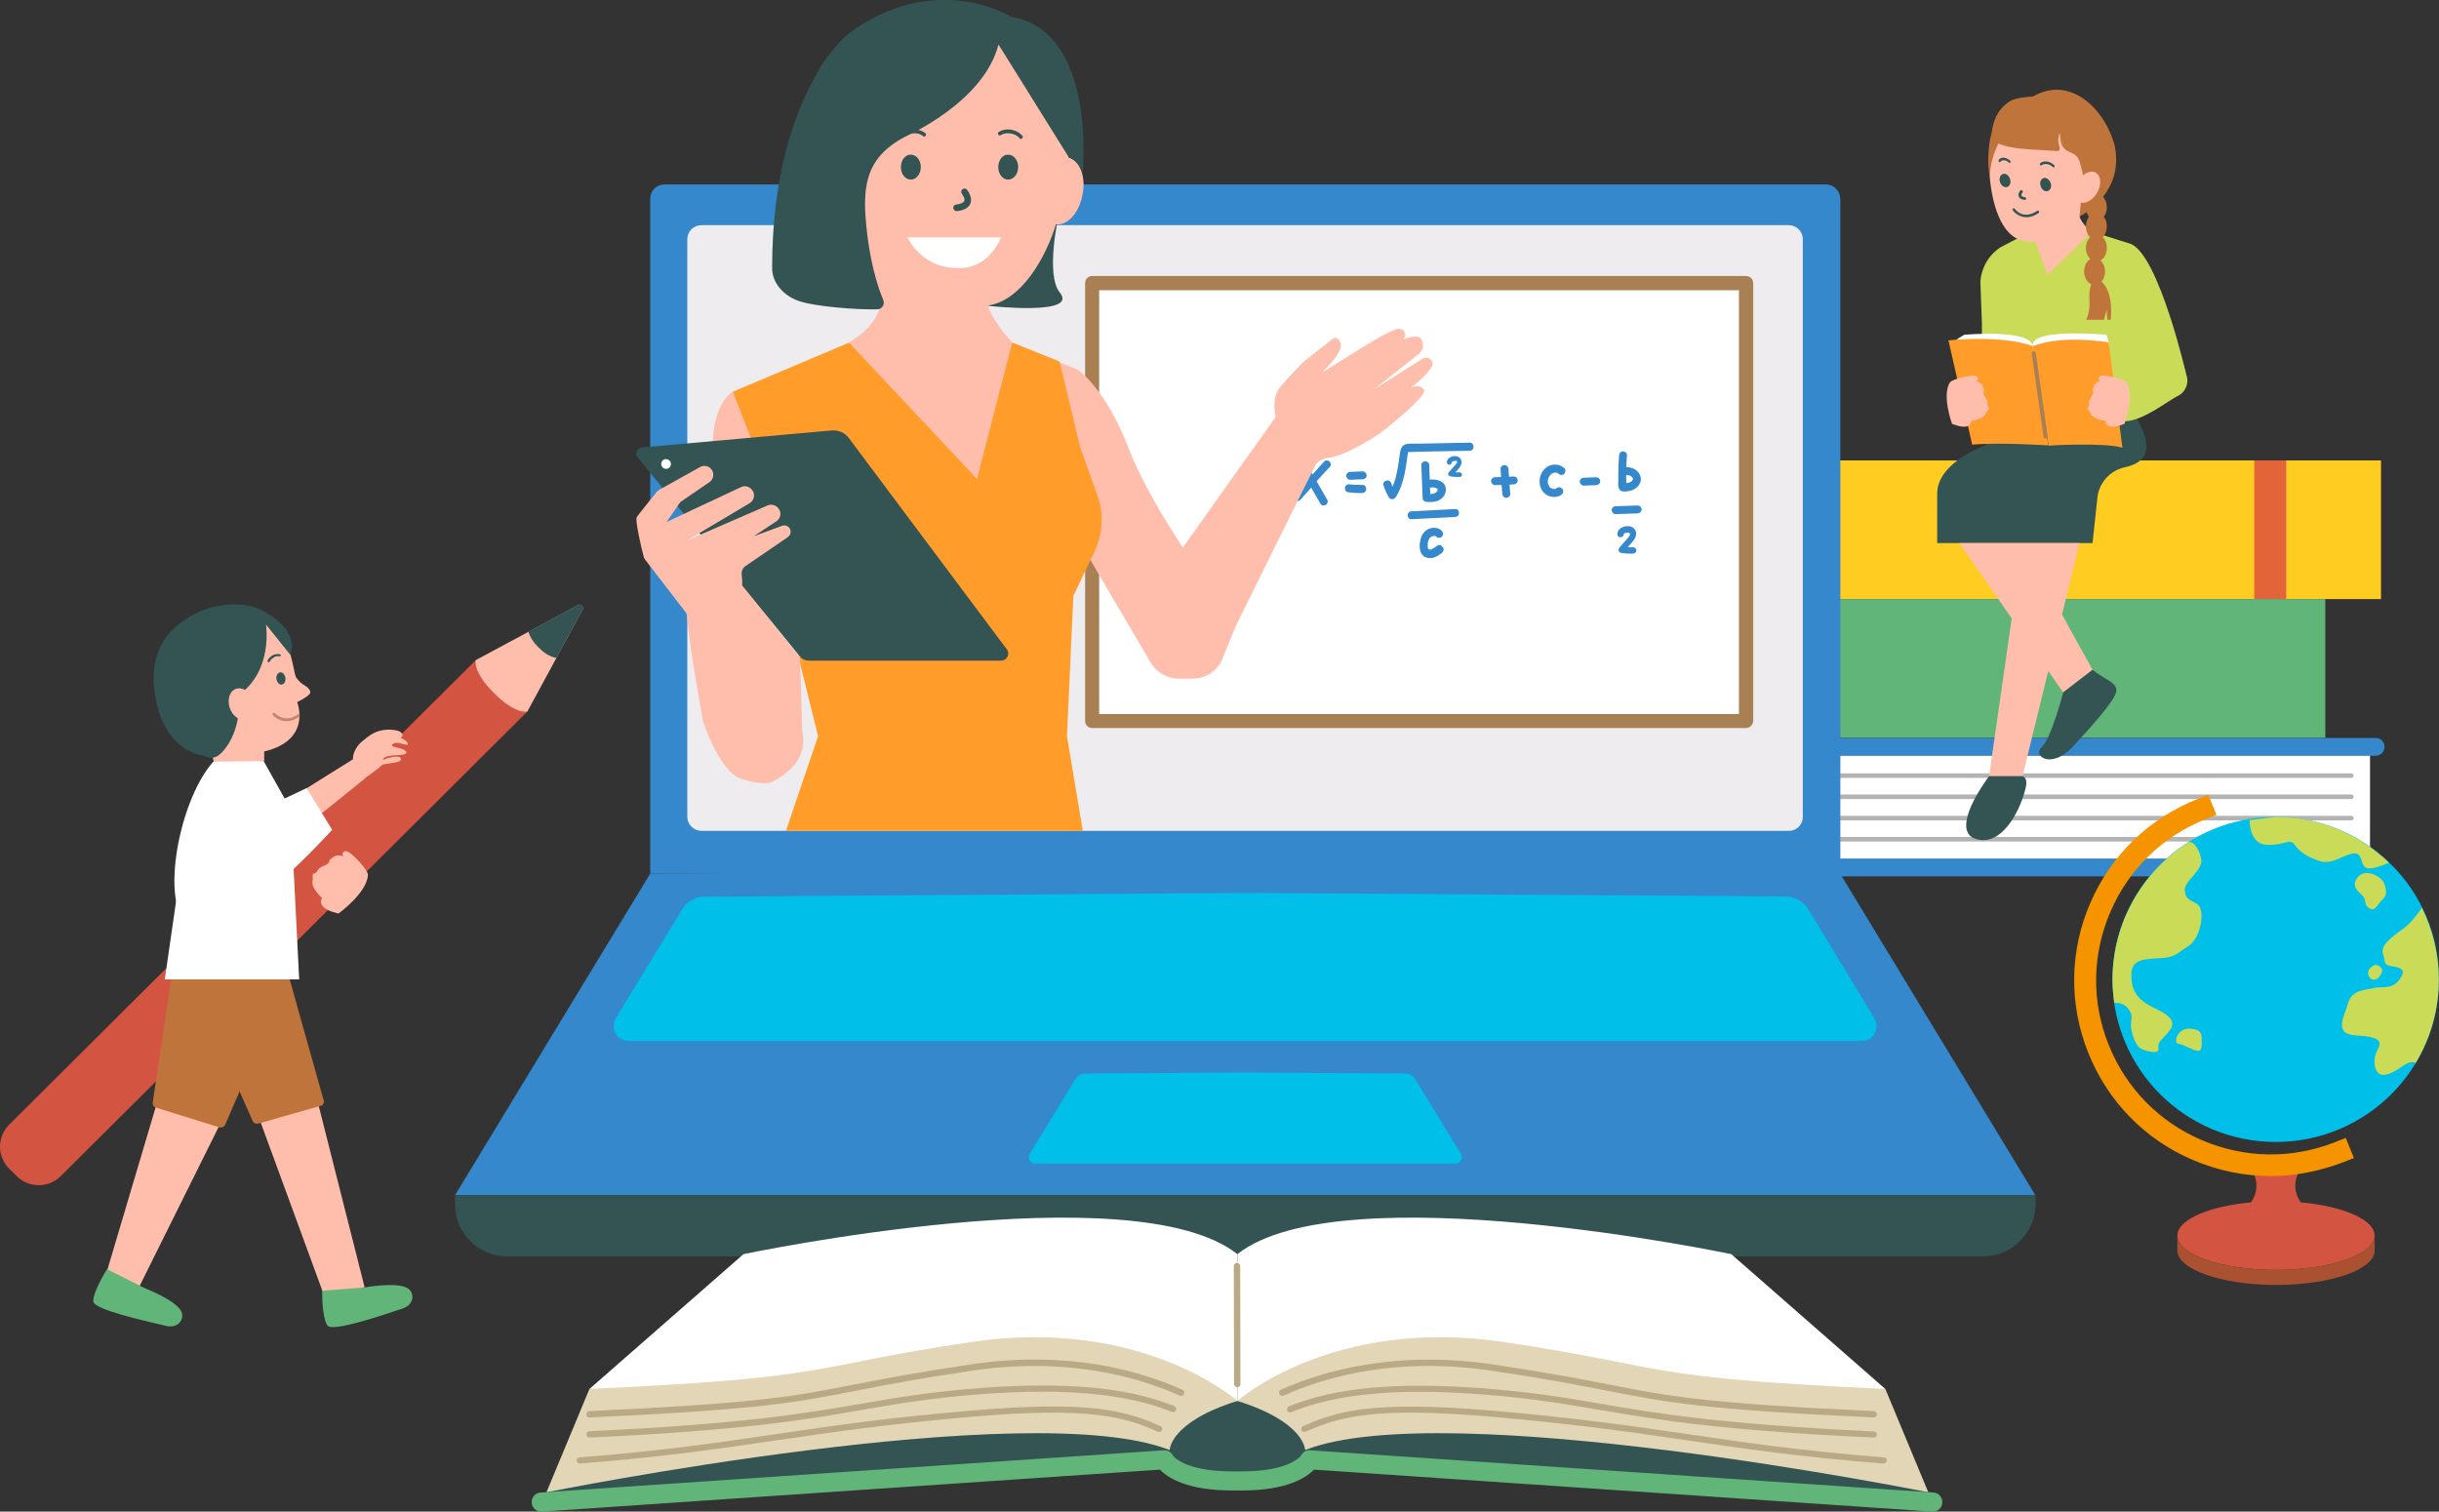 <svg width="242" height="150" viewBox="0 0 242 150" fill="none" xmlns="http://www.w3.org/2000/svg">
<rect x="0" y="0" width="242" height="150" fill="#333333" stroke="none"/>
<g clip-path="url(#clip0_34_1740)">
<path d="M169.471 73.207V86.965H235.713C236.195 86.965 236.6 86.561 236.6 86.082C236.6 85.577 236.195 85.198 235.713 85.198H171.449V74.999H235.713C236.195 74.999 236.6 74.596 236.6 74.116C236.6 73.611 236.195 73.232 235.713 73.232H169.471V73.207Z" fill="#3588CC"/>
<path d="M235.155 74.999H171.448V85.198H235.155V74.999Z" fill="white"/>
<path d="M233.305 77.196H173.223C173.096 77.196 172.995 77.095 172.995 76.968C172.995 76.842 173.096 76.741 173.223 76.741H233.305C233.431 76.741 233.533 76.842 233.533 76.968C233.533 77.095 233.431 77.196 233.305 77.196Z" fill="#B3B3B3"/>
<path d="M233.305 79.291H173.223C173.096 79.291 172.995 79.19 172.995 79.064C172.995 78.938 173.096 78.837 173.223 78.837H233.305C233.431 78.837 233.533 78.938 233.533 79.064C233.533 79.19 233.431 79.291 233.305 79.291Z" fill="#B3B3B3"/>
<path d="M233.305 81.411H173.223C173.096 81.411 172.995 81.31 172.995 81.184C172.995 81.058 173.096 80.957 173.223 80.957H233.305C233.431 80.957 233.533 81.058 233.533 81.184C233.533 81.31 233.431 81.411 233.305 81.411Z" fill="#B3B3B3"/>
<path d="M233.305 83.506H173.223C173.096 83.506 172.995 83.405 172.995 83.279C172.995 83.153 173.096 83.052 173.223 83.052H233.305C233.431 83.052 233.533 83.153 233.533 83.279C233.533 83.405 233.431 83.506 233.305 83.506Z" fill="#B3B3B3"/>
<path d="M236.246 45.691H169.471V59.449H236.246V45.691Z" fill="#FFCC22"/>
<path d="M226.84 45.691H223.671V59.449H226.84V45.691Z" fill="#E26438"/>
<path d="M230.719 59.449H163.945V73.207H230.719V59.449Z" fill="#61B579"/>
<path d="M182.577 19.69C182.577 18.933 181.944 18.302 181.183 18.302H65.912C65.152 18.302 64.518 18.933 64.518 19.69V86.688H182.603V19.69H182.577Z" fill="#3588CC"/>
<path d="M177.507 82.447H69.588C68.828 82.447 68.194 81.816 68.194 81.058V23.729C68.194 22.972 68.828 22.341 69.588 22.341H177.482C178.242 22.341 178.876 22.972 178.876 23.729V81.058C178.901 81.816 178.268 82.447 177.507 82.447Z" fill="#EFECEF"/>
<path d="M173.248 28.097H108.375V71.542H173.248V28.097Z" fill="white"/>
<path d="M173.248 72.248H108.375C107.995 72.248 107.666 71.945 107.666 71.541V28.096C107.666 27.718 107.97 27.39 108.375 27.39H173.248C173.629 27.39 173.958 27.693 173.958 28.096V71.541C173.933 71.92 173.629 72.248 173.248 72.248ZM109.06 70.86H172.539V28.803H109.06V70.86Z" fill="#A97F54"/>
<path d="M131.369 45.818C130.988 46.247 130.608 46.651 130.228 47.08C130.025 46.727 129.822 46.398 129.645 46.045C129.391 45.616 128.707 46.02 128.986 46.474C129.214 46.878 129.467 47.282 129.695 47.686L128.428 49.074C128.073 49.453 128.656 49.983 129.011 49.604C129.366 49.2 129.746 48.797 130.101 48.393C130.405 48.923 130.709 49.453 131.014 49.983C131.267 50.412 131.952 50.008 131.673 49.554C131.318 48.948 130.988 48.367 130.633 47.761C131.064 47.282 131.495 46.802 131.952 46.323C132.281 45.994 131.698 45.439 131.369 45.818Z" fill="#3588CC"/>
<path d="M135.197 46.777L133.954 46.828C133.752 46.828 133.549 47.03 133.574 47.232C133.6 47.434 133.752 47.61 133.98 47.61L135.222 47.56C135.425 47.56 135.628 47.358 135.602 47.156C135.577 46.954 135.425 46.777 135.197 46.777Z" fill="#3588CC"/>
<path d="M158.367 47.358L157.125 47.409C156.922 47.409 156.719 47.611 156.745 47.813C156.77 48.015 156.922 48.191 157.15 48.191L158.393 48.141C158.595 48.141 158.798 47.939 158.773 47.737C158.773 47.535 158.595 47.358 158.367 47.358Z" fill="#3588CC"/>
<path d="M135.146 48.115C134.816 48.115 134.487 48.115 134.132 48.09C134.056 48.09 133.98 48.065 133.929 48.065C133.828 48.039 133.726 48.065 133.625 48.115C133.549 48.166 133.473 48.267 133.447 48.367C133.422 48.569 133.523 48.822 133.752 48.847C134.233 48.898 134.69 48.948 135.171 48.923C135.374 48.923 135.577 48.721 135.552 48.519C135.552 48.267 135.374 48.09 135.146 48.115Z" fill="#3588CC"/>
<path d="M145.819 43.925C144.145 43.95 142.498 44.001 140.824 44.026C140.444 44.026 140.039 44.001 139.633 44.051C139.253 44.102 139.025 44.354 138.949 44.733C138.822 45.414 138.771 46.096 138.619 46.777C138.518 47.307 138.391 47.812 138.163 48.292C138.112 48.191 138.087 48.065 138.036 47.939C137.884 47.459 137.123 47.686 137.275 48.166C137.402 48.57 137.58 48.974 137.808 49.352C137.985 49.63 138.34 49.58 138.492 49.327C138.949 48.62 139.202 47.787 139.379 46.954C139.456 46.55 139.532 46.146 139.582 45.742C139.608 45.54 139.633 45.364 139.658 45.162C139.684 45.061 139.709 44.935 139.709 44.859C139.734 44.859 139.76 44.859 139.785 44.859C141.788 44.783 143.791 44.783 145.819 44.733C146.351 44.707 146.326 43.925 145.819 43.925Z" fill="#3588CC"/>
<path d="M141.56 49.807C142.016 49.832 142.498 49.832 142.878 49.58C143.233 49.378 143.486 48.949 143.461 48.52C143.385 47.712 142.548 47.535 141.864 47.586C141.838 47.106 141.813 46.626 141.813 46.147C141.788 45.642 141.002 45.667 141.027 46.172L141.154 49.403C141.154 49.656 141.331 49.782 141.56 49.807ZM142.117 48.368C142.143 48.368 142.168 48.368 142.193 48.368H142.244C142.269 48.368 142.345 48.393 142.371 48.393C142.396 48.393 142.422 48.393 142.447 48.419C142.472 48.419 142.498 48.419 142.498 48.444C142.523 48.469 142.574 48.494 142.574 48.469C142.599 48.494 142.624 48.52 142.624 48.52C142.624 48.545 142.624 48.545 142.65 48.57V48.62C142.65 48.646 142.65 48.671 142.65 48.671C142.65 48.696 142.624 48.721 142.599 48.747C142.548 48.822 142.472 48.873 142.396 48.923C142.244 48.999 142.067 49.024 141.914 49.024C141.914 48.822 141.889 48.595 141.889 48.393C141.965 48.368 142.041 48.368 142.117 48.368Z" fill="#3588CC"/>
<path d="M144.373 50.513C142.928 50.589 141.483 50.665 140.038 50.74C139.531 50.766 139.557 51.548 140.064 51.523C141.509 51.447 142.954 51.372 144.399 51.296C144.906 51.271 144.88 50.488 144.373 50.513Z" fill="#3588CC"/>
<path d="M141.915 53.215C141.94 53.215 141.94 53.19 141.94 53.19C141.915 53.19 141.915 53.19 141.915 53.215C141.915 53.19 141.915 53.215 141.915 53.215Z" fill="#3588CC"/>
<path d="M142.599 54.149C142.472 54.25 142.346 54.351 142.194 54.427C142.168 54.427 142.168 54.452 142.143 54.452C142.117 54.477 142.067 54.477 142.041 54.502C142.041 54.502 141.991 54.528 141.965 54.528C141.94 54.528 141.94 54.528 141.915 54.528C141.915 54.528 141.864 54.528 141.839 54.528C141.813 54.528 141.788 54.528 141.788 54.528C141.763 54.528 141.763 54.502 141.737 54.502L141.712 54.477C141.712 54.452 141.687 54.427 141.687 54.427V54.401C141.687 54.401 141.661 54.326 141.661 54.3C141.661 54.275 141.661 54.275 141.661 54.25C141.661 54.225 141.661 54.174 141.661 54.149C141.661 54.124 141.661 53.947 141.661 53.947C141.661 53.947 141.661 54.048 141.661 53.972C141.661 53.947 141.661 53.947 141.661 53.922C141.661 53.897 141.661 53.846 141.687 53.821C141.712 53.745 141.712 53.669 141.737 53.619V53.594C141.763 53.568 141.763 53.518 141.788 53.493C141.813 53.467 141.813 53.442 141.839 53.417C141.839 53.417 141.839 53.392 141.864 53.392C141.889 53.367 141.915 53.341 141.94 53.316L141.965 53.291C141.965 53.291 141.965 53.291 141.991 53.291C141.991 53.266 142.016 53.266 142.016 53.266L142.041 53.24C142.067 53.24 142.067 53.215 142.092 53.215C142.117 53.19 142.117 53.19 142.092 53.215C142.143 53.19 142.194 53.19 142.244 53.19C142.27 53.19 142.27 53.19 142.295 53.19H142.32C142.32 53.19 142.32 53.19 142.346 53.19C142.371 53.19 142.371 53.19 142.371 53.19C142.396 53.19 142.422 53.19 142.422 53.19C142.422 53.19 142.422 53.19 142.447 53.19C142.447 53.19 142.472 53.19 142.472 53.215C142.498 53.24 142.498 53.24 142.523 53.266C142.675 53.417 142.954 53.392 143.081 53.24C143.233 53.063 143.208 52.836 143.055 52.685C142.777 52.382 142.32 52.306 141.915 52.432C141.534 52.533 141.205 52.836 141.053 53.215C140.749 53.922 140.698 55.209 141.687 55.361C142.219 55.462 142.65 55.184 143.055 54.881C143.208 54.755 143.309 54.528 143.182 54.326C143.03 54.099 142.777 53.998 142.599 54.149Z" fill="#3588CC"/>
<path d="M150.179 47.283L149.723 47.308C149.697 47.056 149.697 46.778 149.672 46.525C149.646 46.323 149.469 46.121 149.266 46.147C149.063 46.172 148.861 46.323 148.886 46.551C148.911 46.803 148.911 47.081 148.937 47.333L148.328 47.358C148.125 47.358 147.923 47.56 147.948 47.762C147.973 47.964 148.125 48.141 148.354 48.141L148.987 48.116L149.063 49.025C149.089 49.227 149.266 49.428 149.469 49.403C149.672 49.378 149.875 49.227 149.849 48.999L149.773 48.09L150.204 48.065C150.407 48.065 150.61 47.863 150.584 47.661C150.584 47.434 150.407 47.283 150.179 47.283Z" fill="#3588CC"/>
<path d="M153.931 46.146C153.525 46.247 153.17 46.55 152.968 46.929C152.562 47.661 152.739 48.721 153.525 49.15C153.956 49.377 154.539 49.377 154.92 49.1C155.097 48.974 155.173 48.746 155.046 48.544C154.92 48.368 154.666 48.292 154.489 48.418C154.463 48.443 154.438 48.443 154.413 48.469C154.413 48.469 154.387 48.469 154.387 48.494C154.362 48.494 154.337 48.519 154.311 48.519C154.311 48.519 154.311 48.519 154.286 48.519H154.261C154.235 48.519 154.21 48.519 154.159 48.519H154.134C154.108 48.519 154.083 48.519 154.032 48.494C154.007 48.494 154.007 48.494 153.982 48.469H153.956C153.931 48.469 153.906 48.443 153.906 48.443C153.88 48.443 153.88 48.418 153.855 48.418C153.855 48.418 153.804 48.393 153.804 48.368C153.779 48.342 153.754 48.317 153.754 48.317C153.754 48.317 153.728 48.292 153.728 48.267C153.703 48.241 153.677 48.216 153.677 48.166C153.677 48.166 153.677 48.14 153.652 48.14C153.627 48.09 153.627 48.065 153.601 48.014C153.601 47.989 153.576 47.964 153.576 47.913V47.888C153.576 47.812 153.576 47.762 153.576 47.686V47.661C153.576 47.636 153.576 47.585 153.601 47.56C153.601 47.535 153.627 47.509 153.627 47.459C153.627 47.434 153.627 47.434 153.652 47.408C153.677 47.333 153.703 47.282 153.754 47.232C153.754 47.232 153.754 47.206 153.779 47.206C153.804 47.181 153.83 47.131 153.855 47.105C153.88 47.08 153.906 47.055 153.906 47.055L153.931 47.03C153.956 47.004 153.982 46.979 154.032 46.979C154.032 46.979 154.058 46.979 154.058 46.954C154.108 46.954 154.134 46.929 154.184 46.904H154.21C154.261 46.904 154.286 46.904 154.337 46.904C154.362 46.904 154.362 46.904 154.387 46.904H154.413C154.438 46.904 154.463 46.904 154.489 46.929C154.514 46.929 154.539 46.954 154.565 46.954C154.59 46.954 154.615 46.979 154.641 47.004L154.666 47.03C154.818 47.156 155.072 47.181 155.224 47.004C155.351 46.853 155.376 46.575 155.199 46.449C154.844 46.121 154.387 46.045 153.931 46.146Z" fill="#3588CC"/>
<path d="M160.674 48.545C160.852 48.822 161.181 48.797 161.486 48.746C161.764 48.696 162.043 48.645 162.271 48.469C162.728 48.166 162.956 47.611 162.702 47.106C162.449 46.575 161.916 46.374 161.359 46.348C161.384 45.944 161.384 45.566 161.435 45.162C161.46 44.96 161.207 44.783 161.029 44.783C160.801 44.783 160.674 44.985 160.649 45.187C160.598 45.742 160.573 46.323 160.573 46.879C160.573 47.156 160.573 47.459 160.573 47.737C160.548 47.989 160.522 48.317 160.674 48.545ZM161.359 47.131C161.511 47.131 161.663 47.156 161.79 47.232C161.84 47.257 161.891 47.308 161.942 47.358C161.993 47.409 162.018 47.484 162.018 47.535C162.018 47.636 161.942 47.737 161.815 47.812C161.739 47.863 161.638 47.888 161.536 47.913C161.486 47.939 161.409 47.939 161.359 47.939C161.359 47.812 161.359 47.686 161.359 47.56C161.333 47.434 161.359 47.282 161.359 47.131Z" fill="#3588CC"/>
<path d="M162.474 50.16L160.294 50.236C160.091 50.236 159.888 50.438 159.914 50.64C159.939 50.842 160.091 51.018 160.319 51.018L162.5 50.943C162.702 50.943 162.905 50.741 162.88 50.539C162.88 50.337 162.702 50.16 162.474 50.16Z" fill="#3588CC"/>
<path d="M162.043 54.3C161.866 54.326 161.688 54.326 161.511 54.3L161.815 53.947C162.018 53.72 162.246 53.467 162.322 53.139C162.398 52.811 162.246 52.458 161.942 52.306C161.688 52.18 161.359 52.18 161.08 52.281C160.75 52.382 160.471 52.66 160.471 53.013C160.471 53.19 160.624 53.316 160.801 53.316C160.978 53.316 161.105 53.164 161.105 53.013C161.105 53.013 161.131 52.988 161.131 52.962L161.156 52.937L161.207 52.912C161.232 52.912 161.257 52.887 161.283 52.887C161.308 52.887 161.333 52.887 161.333 52.861H161.384C161.409 52.861 161.435 52.861 161.46 52.861H161.511C161.536 52.861 161.562 52.861 161.587 52.861L161.638 52.887C161.663 52.887 161.663 52.912 161.688 52.912C161.688 52.912 161.714 52.912 161.714 52.937C161.714 52.937 161.714 52.962 161.739 52.962V52.988V53.013C161.739 53.038 161.714 53.089 161.714 53.089C161.688 53.139 161.663 53.215 161.612 53.265C161.562 53.366 161.435 53.467 161.359 53.568C161.131 53.821 160.902 54.073 160.674 54.351C160.522 54.528 160.598 54.805 160.826 54.856C161.232 54.931 161.638 54.957 162.069 54.931C162.221 54.931 162.373 54.78 162.373 54.603C162.347 54.452 162.195 54.3 162.043 54.3Z" fill="#3588CC"/>
<path d="M144.804 46.878C144.652 46.878 144.526 46.878 144.399 46.878L144.627 46.626C144.779 46.449 144.957 46.247 145.007 45.994C145.058 45.742 144.957 45.464 144.703 45.338C144.5 45.237 144.247 45.237 144.044 45.313C143.79 45.389 143.562 45.59 143.562 45.893C143.562 46.02 143.689 46.121 143.816 46.121C143.943 46.121 144.044 45.994 144.044 45.868L144.069 45.843C144.069 45.843 144.095 45.843 144.095 45.818L144.145 45.792C144.171 45.792 144.171 45.767 144.196 45.767C144.221 45.767 144.221 45.767 144.247 45.742C144.247 45.742 144.272 45.742 144.297 45.742C144.323 45.742 144.348 45.742 144.373 45.742C144.373 45.742 144.399 45.742 144.424 45.742C144.45 45.742 144.45 45.742 144.475 45.742C144.475 45.742 144.5 45.742 144.526 45.742C144.526 45.742 144.551 45.742 144.551 45.767C144.551 45.767 144.551 45.767 144.576 45.792V45.818V45.843V45.868L144.551 45.919C144.551 45.944 144.5 46.02 144.475 46.045C144.424 46.121 144.348 46.196 144.272 46.272C144.095 46.474 143.917 46.676 143.74 46.878C143.638 47.004 143.689 47.231 143.866 47.257C144.171 47.332 144.5 47.332 144.83 47.332C144.957 47.332 145.058 47.231 145.058 47.08C145.058 46.979 144.931 46.853 144.804 46.878Z" fill="#3588CC"/>
<path d="M106.93 36.679C106.93 36.679 109.693 38.522 111.95 44.404C114.155 50.134 118.541 55.814 120.189 58.894C120.696 59.853 123.205 61.039 122.673 61.973L121.177 65.634C120.62 66.694 119.504 67.35 118.287 67.35H116.994C115.828 67.35 114.764 66.745 114.181 65.76L104.42 49.15L104.902 35.871L106.93 36.679Z" fill="#FFBEAC"/>
<path d="M126.577 41.374C126.577 41.374 126.095 39.507 126.983 38.446C127.87 37.386 129.34 35.897 129.34 35.897L132.306 33.574C132.306 33.574 132.889 33.296 133.042 34.18C133.194 35.063 131.191 36.957 131.191 36.957C131.191 36.957 135.501 34.281 135.906 34.029C136.312 33.776 137.858 32.867 138.568 32.665C139.278 32.463 139.709 33.221 139.227 33.7C139.227 33.7 140.698 33.044 141.027 33.675C141.357 34.306 141.128 34.735 140.875 35.038L136.286 38.673L141.179 35.568C141.179 35.568 141.712 35.24 142.117 35.897C142.523 36.553 139.988 38.471 139.988 38.471C139.988 38.471 140.824 38.042 141.281 38.673C141.712 39.304 136.971 42.965 136.971 42.965C136.971 42.965 133.625 45.237 131.774 45.439C131.774 45.439 130.811 45.615 130.557 46.095C130.304 46.55 121.203 64.978 121.203 64.978L116.538 55.486L126.577 41.374Z" fill="#FFBEAC"/>
<path d="M105.13 35.871L100.466 34.003H92.708H84.241L72.707 38.875L81.174 73.055L77.98 82.446H92.708H107.437L105.866 73.055L106.499 59.146L108.629 54.653C109.44 52.961 109.516 50.992 108.908 49.225L107.184 44.404L105.13 35.871Z" fill="#FF9C2A"/>
<path d="M72.707 38.875C72.707 38.875 69.462 40.541 71.262 48.796C73.061 57.051 72.022 65.76 72.022 65.76L76.104 70.607V47.534L72.707 38.875Z" fill="#FFBEAC"/>
<path d="M99.325 65.559H80.236C79.906 65.559 79.577 65.407 79.374 65.155L63.276 45.389C62.972 45.01 63.2 44.455 63.681 44.404L82.517 42.713C83.202 42.662 83.861 42.94 84.241 43.495L99.908 64.448C100.238 64.902 99.908 65.559 99.325 65.559Z" fill="#345454"/>
<path d="M65.608 46.045C65.608 46.323 65.836 46.525 66.09 46.525C66.369 46.525 66.572 46.297 66.572 46.045C66.572 45.767 66.343 45.565 66.09 45.565C65.836 45.54 65.608 45.767 65.608 46.045Z" fill="white"/>
<path d="M105.029 21.432C105.029 21.432 103.711 27.263 105.156 29.03C107.082 31.378 98.007 30.343 98.007 30.343L103.482 21.634L105.029 21.432Z" fill="#345454"/>
<path d="M73.036 61.267C72.96 61.545 73.011 61.848 73.188 62.075L79.602 72.425L79.374 65.18L73.67 58.188C73.619 58.869 73.467 59.879 73.036 61.267Z" fill="#FFBEAC"/>
<path d="M63.175 51.321C63.352 51.043 64.772 49.301 65.177 48.796C65.253 48.72 65.329 48.645 65.431 48.594L69.462 46.347C69.817 46.145 70.247 46.221 70.526 46.499C70.907 46.903 70.831 47.534 70.4 47.837L67.636 49.73C67.535 49.781 67.459 49.882 67.408 49.957L66.141 51.8L73.518 48.342C73.923 48.14 74.405 48.291 74.659 48.67L74.684 48.695C74.937 49.124 74.811 49.68 74.38 49.932L68.143 53.643L76.154 50.159C76.56 49.983 77.067 50.134 77.295 50.538L77.32 50.563C77.549 50.967 77.422 51.472 77.041 51.724L74.785 53.214L77.599 52.179C77.878 52.078 78.182 52.179 78.334 52.406C78.537 52.684 78.461 53.088 78.182 53.29L73.974 56.167C73.67 56.369 73.543 56.723 73.594 57.076C73.695 57.707 73.695 58.969 73.011 61.242C72.935 61.519 72.985 61.822 73.163 62.049L78.233 68.588C78.689 69.193 79.222 70.784 79.577 72.399C80.109 74.772 78.867 76.388 76.737 77.524C75.698 78.079 73.543 77.271 73.543 77.271C71.87 76.842 70.273 73.232 69.766 71.591C69.766 71.591 68.422 64.397 68.194 61.393C68.219 61.166 68.169 60.938 68.017 60.737L64.011 55.536C63.935 55.435 63.884 55.334 63.859 55.208C63.656 54.476 62.997 51.598 63.175 51.321Z" fill="#FFBEAC"/>
<path d="M106.018 15.626C106.018 15.626 106.018 15.601 106.018 15.626C106.018 15.575 106.043 15.449 106.043 15.272C106.144 13.783 106.119 12.824 106.119 12.824C106.119 11.41 105.84 10.072 105.333 8.835C104.218 4.922 101.404 0.833 94.584 1.009C81.681 1.363 81.833 10.88 81.833 10.88C81.706 11.511 81.63 12.167 81.63 12.824C81.63 12.824 81.63 13.909 81.782 15.575C81.655 15.575 81.554 15.575 81.427 15.575C80.236 15.777 79.551 17.443 79.881 19.286C80.21 21.129 81.427 22.467 82.593 22.265C82.771 22.24 82.948 22.164 83.1 22.063C83.81 24.259 85.889 28.046 87.461 29.762C87.156 32.514 84.216 33.978 84.216 33.978L96.942 47.534L100.44 33.978C100.44 33.978 98.691 32.236 98.007 30.318C101.353 29.863 103.761 25.547 104.775 22.265C105.942 22.391 107.108 21.078 107.412 19.286C107.767 17.519 107.133 15.929 106.018 15.626Z" fill="#FFBEAC"/>
<path d="M99.046 16.585C99.046 17.267 99.477 17.822 100.035 17.822C100.567 17.822 101.024 17.267 101.024 16.585C101.024 15.904 100.593 15.348 100.035 15.348C99.477 15.323 99.046 15.904 99.046 16.585Z" fill="#345454"/>
<path d="M89.388 16.585C89.388 17.267 89.818 17.822 90.376 17.822C90.909 17.822 91.365 17.267 91.365 16.585C91.365 15.904 90.934 15.348 90.376 15.348C89.818 15.323 89.388 15.904 89.388 16.585Z" fill="#345454"/>
<path d="M94.914 20.952H94.939C95.649 20.877 96.105 20.624 96.283 20.195C96.536 19.564 96.004 18.907 95.953 18.832C95.852 18.68 95.624 18.68 95.497 18.781C95.345 18.882 95.345 19.11 95.446 19.236C95.548 19.387 95.776 19.741 95.674 19.942C95.598 20.119 95.32 20.245 94.863 20.296C94.686 20.321 94.559 20.473 94.584 20.649C94.61 20.826 94.762 20.952 94.914 20.952Z" fill="#345454"/>
<path d="M90.046 23.553C90.046 23.553 91.491 26.91 95.598 26.582C98.285 26.355 99.325 23.553 99.325 23.553H90.046Z" fill="white"/>
<path d="M100.314 1.666C100.314 1.666 93.342 -2.752 84.976 2.776C84.064 3.382 83.303 4.114 82.695 4.922C82.695 4.922 81.579 5.881 79.83 9.718C78.588 12.42 76.611 17.822 76.611 26.607C76.611 28.071 77.726 29.308 79.171 29.838C80.743 30.419 85.002 30.747 87.03 30.696C87.511 30.696 87.816 30.217 87.638 29.762C86.523 27.086 86.067 23.956 85.889 21.634C85.585 17.797 86.371 15.398 89.768 13.581C89.793 13.556 97.576 10.223 99.072 4.417L106.043 15.6C106.043 15.6 107.285 16.055 107.412 17.317C107.412 17.342 108.908 3.054 100.314 1.666Z" fill="#345454"/>
<path d="M101.277 13.782C101.226 13.782 101.175 13.757 101.15 13.707C101.15 13.681 100.897 13.353 100.288 13.252C99.68 13.151 99.35 13.378 99.325 13.404C99.249 13.454 99.122 13.454 99.046 13.353C98.995 13.277 98.995 13.151 99.097 13.101C99.122 13.075 99.578 12.747 100.339 12.873C101.099 13 101.429 13.479 101.454 13.479C101.505 13.555 101.48 13.681 101.404 13.732C101.378 13.782 101.328 13.782 101.277 13.782Z" fill="#345454"/>
<path d="M91.72 13.556C91.669 13.556 91.618 13.53 91.593 13.505C91.593 13.505 91.263 13.202 90.655 13.227C90.047 13.253 89.768 13.556 89.742 13.581C89.666 13.657 89.54 13.657 89.463 13.581C89.388 13.505 89.388 13.404 89.438 13.303C89.463 13.278 89.844 12.874 90.604 12.849C91.39 12.824 91.796 13.202 91.821 13.227C91.897 13.303 91.897 13.43 91.821 13.505C91.821 13.53 91.77 13.556 91.72 13.556Z" fill="#345454"/>
<path d="M182.577 86.687L123.535 86.283L64.518 86.687L45.15 118.596H123.535H201.945L182.577 86.687Z" fill="#3588CC"/>
<path d="M196.748 124.68H50.347C47.482 124.68 45.15 122.357 45.15 119.504V118.596H201.971V119.504C201.945 122.357 199.613 124.68 196.748 124.68Z" fill="#345454"/>
<path d="M140.419 107.085C140.216 106.757 139.836 106.53 139.455 106.53L123.56 106.429L107.665 106.53C107.26 106.53 106.905 106.732 106.702 107.085L102.164 114.507C101.911 114.936 102.215 115.466 102.722 115.466H123.56H144.399C144.906 115.466 145.21 114.911 144.957 114.507L140.419 107.085Z" fill="#00C0EA"/>
<path d="M179.434 90.247C178.952 89.465 178.09 88.96 177.177 88.96L123.535 88.606L69.918 88.985C68.98 88.985 68.143 89.465 67.661 90.273L61.096 101.052C60.487 102.036 61.222 103.298 62.363 103.298H184.707C185.873 103.298 186.583 102.036 185.974 101.052L179.434 90.247Z" fill="#00C0EA"/>
<g opacity="0.3">
<g opacity="0.3">
<g opacity="0.3">
<g opacity="0.3">
<g opacity="0.3">
<path opacity="0.3" d="M177.862 91.409H69.208C69.081 91.409 68.98 91.308 68.98 91.181C68.98 91.055 69.081 90.954 69.208 90.954H177.862C177.989 90.954 178.09 91.055 178.09 91.181C178.09 91.308 177.989 91.409 177.862 91.409Z" fill="#FEF6E5"/>
</g>
</g>
</g>
</g>
</g>
<g opacity="0.3">
<g opacity="0.3">
<g opacity="0.3">
<g opacity="0.3">
<g opacity="0.3">
<path opacity="0.3" d="M180.093 95.22H67.002C66.876 95.22 66.774 95.119 66.774 94.993C66.774 94.867 66.876 94.766 67.002 94.766H180.093C180.22 94.766 180.321 94.867 180.321 94.993C180.321 95.119 180.22 95.22 180.093 95.22Z" fill="#FEF6E5"/>
</g>
</g>
</g>
</g>
</g>
<g opacity="0.3">
<g opacity="0.3">
<g opacity="0.3">
<g opacity="0.3">
<g opacity="0.3">
<path opacity="0.3" d="M182.324 99.031H64.772C64.645 99.031 64.543 98.93 64.543 98.804C64.543 98.678 64.645 98.577 64.772 98.577H182.324C182.451 98.577 182.552 98.678 182.552 98.804C182.552 98.93 182.451 99.031 182.324 99.031Z" fill="#FEF6E5"/>
</g>
</g>
</g>
</g>
</g>
<path d="M22.334 110.543L13.791 127.734L10.597 126.194L15.794 108.7L22.334 110.543Z" fill="#FFBEAC"/>
<path d="M25.528 110.466L32.246 128.794L36.176 127.733L31.283 108.396L25.528 110.466Z" fill="#FFBEAC"/>
<path d="M0.913 115.971L1.648 116.703C2.865 117.914 4.817 117.914 6.034 116.703L52.324 70.607L47.203 65.508L0.913 111.603C-0.304 112.815 -0.304 114.759 0.913 115.971Z" fill="#D35440"/>
<path d="M52.324 70.607L57.8 60.509C57.952 60.206 57.623 59.878 57.344 60.055L47.203 65.507C47.203 65.507 46.874 66.668 49.029 68.789C51.158 70.935 52.324 70.607 52.324 70.607Z" fill="#FFBEAC"/>
<path d="M52.426 62.68L57.369 60.029C57.673 59.878 58.003 60.206 57.825 60.484L55.214 65.305C54.758 65.204 54.124 64.952 53.516 64.321C52.857 63.715 52.553 63.109 52.426 62.68Z" fill="#345454"/>
<path d="M35.01 75.353L29.686 78.685L31.461 81.083L36.252 77.221L35.01 75.353Z" fill="#FFBEAC"/>
<path d="M33.59 90.65C33.59 90.65 32.399 90.423 32.018 89.918C31.638 89.413 31.968 89.136 31.968 89.136C31.968 89.136 30.903 88.177 31.004 87.495C31.106 86.813 30.852 86.788 31.258 86.637C31.587 86.51 31.359 86.233 32.094 85.93C32.83 85.627 32.652 85.425 32.652 85.425C32.652 85.425 32.931 85.046 33.311 84.92C33.717 84.794 34.047 84.996 34.047 84.996C34.047 84.996 33.793 84.567 34.275 84.466C34.756 84.365 36.505 86.334 36.505 86.788C36.48 88.555 33.59 90.65 33.59 90.65Z" fill="#FFBEAC"/>
<path d="M26.568 61.645C26.568 61.645 28.266 62.756 28.748 64.649C29.255 66.568 29.23 67.047 29.432 67.3C29.635 67.552 29.914 67.855 30.168 67.981C30.421 68.108 31.004 68.562 30.7 68.89C30.421 69.218 29.483 69.673 29.483 69.673C29.483 69.673 31.004 73.434 26.213 74.57V75.529C26.213 75.529 23.678 75.908 22.993 76.11C22.309 76.287 21.523 76.64 21.523 76.64L21.067 75.05C21.067 75.05 16.884 74.141 15.946 69.496C14.881 64.422 19.951 57.631 26.568 61.645Z" fill="#FFBEAC"/>
<path d="M26.39 61.973C26.39 61.973 27.125 66.492 23.729 68.941C23.729 68.941 24.083 72.5 22.03 74.646C21.168 75.555 20.636 75.1 20.078 74.974C18.785 74.721 16.529 73.712 15.616 70.076C14.298 64.826 16.681 62.301 19.292 60.938C21.903 59.575 25.123 59.726 26.644 60.963C26.644 60.963 29.61 62.503 28.824 65.002L26.39 61.973Z" fill="#345454"/>
<path d="M25.123 69.445C25.427 70.279 25.173 71.162 24.54 71.389C23.906 71.642 23.12 71.137 22.816 70.304C22.512 69.471 22.765 68.587 23.399 68.36C24.033 68.133 24.793 68.612 25.123 69.445Z" fill="#FFBEAC"/>
<path d="M27.43 67.401C27.48 67.729 27.734 67.981 27.962 67.931C28.215 67.881 28.368 67.603 28.317 67.249C28.266 66.921 28.013 66.669 27.785 66.719C27.531 66.77 27.379 67.073 27.43 67.401Z" fill="#345454"/>
<path d="M27.81 65.129C27.785 65.154 27.759 65.154 27.734 65.129C27.734 65.129 27.48 65.053 27.176 65.23C26.872 65.406 26.796 65.633 26.77 65.633C26.745 65.684 26.695 65.734 26.618 65.709C26.568 65.684 26.517 65.633 26.542 65.583C26.542 65.558 26.644 65.255 27.049 65.028C27.455 64.826 27.785 64.927 27.785 64.927C27.835 64.952 27.886 65.002 27.861 65.078C27.835 65.103 27.835 65.103 27.81 65.129Z" fill="#345454"/>
<path d="M28.419 71.566C28.013 71.566 27.557 71.414 27.075 70.985C27.024 70.934 27.024 70.859 27.075 70.783C27.126 70.733 27.202 70.733 27.278 70.783C28.444 71.818 29.458 70.934 29.509 70.909C29.559 70.859 29.661 70.859 29.711 70.909C29.762 70.96 29.762 71.061 29.711 71.111C29.661 71.111 29.154 71.566 28.419 71.566Z" fill="#C7836C"/>
<path d="M28.368 95.825C28.368 95.825 30.32 102.868 32.12 109.205C32.196 109.432 32.044 109.684 31.815 109.735L25.604 111.502C25.402 111.552 25.173 111.451 25.072 111.249C22.005 104.332 18.836 97.012 18.836 97.012L28.368 95.825Z" fill="#BF743C"/>
<path d="M17.036 96.759L28.951 96.33C28.951 96.33 25.452 104.408 22.334 111.628C22.233 111.83 22.005 111.931 21.802 111.88L15.464 109.911C15.236 109.836 15.109 109.608 15.16 109.356L17.036 96.759Z" fill="#BF743C"/>
<path d="M30.421 78.205L32.956 82.345C32.956 82.345 22.892 93.503 19.241 92.165C15.591 90.827 17.593 79.543 21.168 75.58L26.162 75.529L28.241 79.24L30.421 78.205Z" fill="white"/>
<path d="M17.492 89.287L16.351 97.189H29.686L29.001 83.633L17.492 89.287Z" fill="white"/>
<path d="M31.968 128.088C31.968 128.088 31.917 130.637 32.474 131.521C32.931 132.228 37.874 130.536 39.928 129.855C41.069 129.476 41.119 128.441 40.612 127.961C39.725 127.103 36.176 127.759 36.176 127.759L31.968 128.088Z" fill="#61B579"/>
<path d="M10.622 125.942C10.622 125.942 9.253 128.088 9.253 129.123C9.253 129.956 14.374 131.067 16.478 131.572C17.644 131.849 18.227 130.991 18.05 130.31C17.746 129.123 14.374 127.836 14.374 127.836L10.622 125.942Z" fill="#61B579"/>
<path d="M35.162 75.757C34.756 75.227 35.263 74.166 35.77 73.712C36.201 73.334 36.708 72.93 37.114 72.728C37.976 72.299 39.015 72.374 39.497 72.526C39.978 72.652 40.08 73.132 39.725 73.207C39.725 73.207 40.511 73.535 40.46 73.838C40.409 74.116 39.446 73.46 38.964 73.838C38.508 74.217 40.207 74.141 40.308 74.646C40.409 75.151 38.153 74.697 37.976 75.403C37.976 75.403 39.624 74.772 39.776 75.277C39.928 75.807 38.102 75.681 37.849 75.959C37.596 76.262 36.227 77.196 36.227 77.196L35.162 75.757Z" fill="#FFBEAC"/>
<path d="M54.175 148.106L58.485 137.832H187.065L191.324 148.081L130.557 145.153L122.749 146.945L115.22 145.203L54.175 148.106Z" fill="#345454"/>
<path d="M58.485 137.832L73.771 124.453C73.771 124.453 112.457 116.299 122.775 124.453V139.019L58.485 137.832Z" fill="white"/>
<path d="M58.484 137.832L54.226 148.081C54.226 148.081 102.164 138.438 116.057 143.891C116.057 143.891 116.057 141.114 122.775 139.018C122.775 139.018 113.445 130.663 96.409 133.162C79.399 135.711 83.379 136.671 58.484 137.832Z" fill="#E3D6B6"/>
<path d="M187.065 137.832L171.778 124.453C171.778 124.453 133.092 116.299 122.775 124.453V139.019L187.065 137.832Z" fill="white"/>
<path d="M187.065 137.832L191.324 148.081C191.324 148.081 143.385 138.438 129.493 143.891C129.493 143.891 129.493 141.114 122.775 139.018C122.775 139.018 132.104 130.663 149.14 133.162C166.175 135.711 162.17 136.671 187.065 137.832Z" fill="#E3D6B6"/>
<path d="M191.831 148.107L130 143.916C129.619 143.891 129.264 144.093 129.087 144.446C129.087 144.446 128.022 146.011 123.206 146.011C123.028 146.011 122.42 146.011 122.268 146.011C117.451 146.011 116.386 144.446 116.386 144.446C116.209 144.093 115.854 143.891 115.474 143.916L53.643 148.107C53.11 148.132 52.73 148.586 52.755 149.116C52.781 149.621 53.212 150 53.693 150C53.719 150 53.744 150 53.769 150L115.093 145.835C115.828 146.617 117.755 147.905 122.268 147.905C122.445 147.905 123.053 147.905 123.206 147.905C127.718 147.905 129.619 146.617 130.38 145.835L191.704 150C191.729 150 191.755 150 191.78 150C192.287 150 192.693 149.621 192.718 149.116C192.743 148.586 192.363 148.132 191.831 148.107Z" fill="#61B579"/>
<path d="M58.485 140.66C58.307 140.66 58.18 140.534 58.18 140.357C58.18 140.18 58.307 140.029 58.485 140.029C75.368 139.246 78.918 138.539 84.824 137.378C87.689 136.823 90.909 136.192 96.384 135.384C105.916 133.97 113.04 135.99 117.324 137.908C117.476 137.984 117.552 138.161 117.476 138.337C117.4 138.489 117.223 138.565 117.045 138.489C112.812 136.596 105.815 134.627 96.46 136.015C91.01 136.823 87.765 137.454 84.926 138.009C79.019 139.17 75.444 139.877 58.485 140.66C58.51 140.66 58.485 140.66 58.485 140.66Z" fill="#BAA985"/>
<path d="M58.485 142.654C58.307 142.654 58.18 142.527 58.18 142.351C58.18 142.174 58.307 142.023 58.485 142.023C73.721 141.316 80.033 140.23 85.61 139.271C89.109 138.665 92.404 138.11 97.424 137.731C105.815 137.1 111.874 137.681 116.513 139.523C116.665 139.599 116.766 139.776 116.69 139.927C116.614 140.079 116.437 140.18 116.285 140.104C111.747 138.286 105.764 137.731 97.474 138.337C92.48 138.716 89.185 139.271 85.712 139.877C80.109 140.861 73.771 141.947 58.485 142.654C58.51 142.654 58.485 142.654 58.485 142.654Z" fill="#BAA985"/>
<path d="M57.521 145.229C57.369 145.229 57.217 145.103 57.217 144.951C57.192 144.774 57.344 144.623 57.496 144.623C66.039 143.941 71.388 143.134 77.067 142.301C82.416 141.518 87.942 140.685 96.384 139.978C108.223 138.943 111.747 140.003 115.144 141.518C115.296 141.594 115.372 141.77 115.296 141.922C115.22 142.073 115.043 142.149 114.891 142.073C111.595 140.609 108.147 139.574 96.46 140.584C88.044 141.316 82.517 142.124 77.194 142.906C71.49 143.739 66.115 144.547 57.572 145.229C57.547 145.229 57.521 145.229 57.521 145.229Z" fill="#BAA985"/>
<path d="M185.924 140.659C168.989 139.877 165.415 139.17 159.483 138.009C156.643 137.453 153.399 136.822 147.948 136.014C138.568 134.626 131.571 136.595 127.363 138.488C127.211 138.564 127.008 138.488 126.932 138.337C126.856 138.185 126.932 137.983 127.084 137.908C131.394 135.989 138.518 133.995 148.024 135.383C153.5 136.191 156.745 136.822 159.584 137.378C165.491 138.539 169.04 139.246 185.924 140.028C186.101 140.028 186.228 140.18 186.228 140.356C186.228 140.533 186.101 140.659 185.924 140.659Z" fill="#BAA985"/>
<path d="M185.924 142.654C170.637 141.947 164.299 140.861 158.697 139.902C155.224 139.321 151.928 138.741 146.934 138.362C138.644 137.731 132.661 138.286 128.124 140.129C127.972 140.205 127.769 140.104 127.718 139.953C127.642 139.801 127.743 139.599 127.895 139.549C132.535 137.681 138.594 137.125 146.985 137.756C152.004 138.135 155.3 138.69 158.798 139.296C164.375 140.255 170.688 141.316 185.924 142.048C186.101 142.048 186.228 142.199 186.228 142.376C186.228 142.527 186.101 142.654 185.924 142.654Z" fill="#BAA985"/>
<path d="M186.887 145.228H186.862C178.293 144.547 172.919 143.739 167.24 142.906C161.891 142.123 156.39 141.316 147.974 140.583C136.287 139.574 132.839 140.609 129.543 142.073C129.391 142.149 129.188 142.073 129.138 141.921C129.062 141.77 129.138 141.568 129.29 141.518C132.662 140.028 136.185 138.968 148.05 139.978C156.491 140.71 162.018 141.518 167.367 142.3C173.046 143.133 178.42 143.941 186.938 144.623C187.115 144.648 187.242 144.799 187.217 144.951C187.191 145.102 187.039 145.228 186.887 145.228Z" fill="#BAA985"/>
<path d="M122.775 137.656C122.597 137.656 122.47 137.504 122.445 137.353L122.42 125.64C122.42 125.463 122.572 125.312 122.724 125.312C122.901 125.312 123.028 125.463 123.053 125.614L123.079 137.328C123.104 137.504 122.952 137.656 122.775 137.656Z" fill="#BAA985"/>
<path d="M209.044 20.573C209.044 21.305 208.587 21.911 208.004 21.911C207.421 21.911 206.965 21.305 206.965 20.573C206.965 19.841 207.421 19.235 208.004 19.235C208.587 19.235 209.044 19.841 209.044 20.573Z" fill="#BF743C"/>
<path d="M196.977 44.201C196.977 44.201 192.211 45.868 192.211 48.973C192.211 52.078 192.211 53.895 192.211 53.895H207.624L208.106 49.402C208.258 47.912 209.348 46.701 210.818 46.372C214.494 45.565 212.618 42.586 211.3 40.213H198.929L196.977 44.201Z" fill="#345454"/>
<path d="M216.928 37.184C216.928 37.184 214.215 25.369 211.427 24.208L207.447 22.946L201.971 22.719L198.498 24.536C197.332 25.294 196.597 26.556 196.495 27.944L196.647 32.109V40.238L209.652 41.248C211.047 43.04 214.849 39.91 216.015 39.329C216.852 38.951 217.232 38.017 216.928 37.184Z" fill="#C9DB57"/>
<path d="M201.971 23.981V19.866H206.255V21.078C206.255 21.987 207.447 22.946 207.447 22.946C207.548 23.148 203.137 27.263 203.137 27.263L201.971 23.981Z" fill="#FFBEAC"/>
<path d="M207.548 16.988C207.548 16.988 207.447 19.109 206.838 20.8C206.838 20.8 204.506 24.612 200.805 23.905C198.472 23.476 197.611 20.018 197.408 17.367C197.23 14.994 197.534 13.479 198.701 11.914C201.16 8.633 205.571 10.526 206.585 12.217C207.193 13.278 207.827 14.691 207.548 16.988Z" fill="#FFBEAC"/>
<path d="M199.436 17.746C199.563 18.099 199.436 18.453 199.157 18.554C198.878 18.655 198.549 18.427 198.447 18.074C198.32 17.721 198.447 17.367 198.726 17.266C199.005 17.165 199.309 17.392 199.436 17.746Z" fill="#345454"/>
<path d="M203.467 18.15C203.593 18.503 203.467 18.857 203.188 18.958C202.909 19.058 202.579 18.831 202.478 18.478C202.351 18.125 202.478 17.771 202.757 17.67C203.01 17.594 203.34 17.796 203.467 18.15Z" fill="#345454"/>
<path d="M200.881 19.841C200.551 19.791 200.374 19.69 200.298 19.488C200.196 19.21 200.425 18.932 200.45 18.907C200.501 18.857 200.577 18.831 200.653 18.907C200.703 18.958 200.729 19.033 200.678 19.109C200.627 19.16 200.526 19.311 200.577 19.412C200.602 19.488 200.729 19.538 200.906 19.564C200.982 19.564 201.033 19.639 201.033 19.715C201.033 19.791 200.957 19.841 200.881 19.841Z" fill="#345454"/>
<path d="M203.771 16.61C203.745 16.61 203.72 16.61 203.695 16.584C203.669 16.559 203.112 16.029 202.554 16.408C202.503 16.433 202.427 16.408 202.402 16.357C202.376 16.282 202.402 16.206 202.452 16.181C203.112 15.726 203.796 16.357 203.821 16.383C203.872 16.433 203.872 16.509 203.847 16.559C203.821 16.584 203.796 16.61 203.771 16.61Z" fill="#345454"/>
<path d="M199.41 16.181C199.385 16.181 199.36 16.181 199.36 16.156C199.334 16.131 198.827 15.651 198.447 16.08C198.422 16.131 198.346 16.105 198.32 16.03C198.295 15.979 198.295 15.878 198.32 15.853C198.777 15.348 199.41 15.903 199.436 15.929C199.486 15.979 199.486 16.055 199.486 16.105C199.461 16.156 199.436 16.181 199.41 16.181Z" fill="#345454"/>
<path d="M201.058 21.558C200.196 21.558 199.715 20.876 199.715 20.876C199.664 20.826 199.689 20.725 199.74 20.699C199.791 20.649 199.892 20.674 199.917 20.725C199.943 20.775 200.703 21.861 202.123 20.927C202.174 20.876 202.275 20.901 202.3 20.952C202.351 21.002 202.326 21.103 202.275 21.128C201.819 21.457 201.413 21.558 201.058 21.558Z" fill="#345454"/>
<path d="M200.678 53.895L197.357 77.019H200.678L206.331 53.895H200.678Z" fill="#FFBEAC"/>
<path d="M197.357 77.019C197.357 77.019 197.002 77.498 196.546 78.205C195.456 79.947 193.909 83.052 196.52 83.355C198.929 83.632 200.577 80.073 201.007 78.104C201.236 77.094 200.653 77.019 200.653 77.019H197.357Z" fill="#345454"/>
<path d="M194.416 53.895L204.709 68.714L207.624 66.467L200.678 53.895H194.416Z" fill="#FFBEAC"/>
<path d="M204.709 68.713C204.709 68.713 203.543 73.257 202.579 74.141C201.616 75.025 203.543 76.362 205.621 74.141C207.7 71.919 209.678 69.648 209.956 68.713C210.235 67.754 208.816 67.451 207.624 66.467L204.709 68.713Z" fill="#345454"/>
<path d="M194.112 33.7L194.898 33.22C194.898 33.22 201.413 32.614 201.692 34.331C201.667 34.331 194.898 34.507 194.112 33.7Z" fill="white"/>
<path d="M209.221 33.952L209.018 33.22C209.018 33.22 201.388 32.513 201.692 34.331L209.272 34.382L209.221 33.952Z" fill="white"/>
<path d="M193.326 33.775C193.326 33.775 198.447 33.195 201.667 34.331L203.238 44.201C203.238 44.201 198.371 43.873 195.684 44.125L193.326 33.775Z" fill="#FF9C2A"/>
<path d="M210.59 44.429L209.221 33.977C209.221 33.977 204.683 33.17 201.692 34.356L203.264 44.227C203.238 44.201 208.892 43.898 210.59 44.429Z" fill="#FF9C2A"/>
<path d="M202.959 43.495C202.858 43.495 202.782 43.419 202.757 43.318L201.591 35.089C201.565 34.987 201.641 34.886 201.768 34.861C201.869 34.836 201.971 34.912 201.996 35.038L203.162 43.267C203.188 43.368 203.112 43.469 202.985 43.495C202.959 43.495 202.959 43.495 202.959 43.495Z" fill="#A97F54"/>
<path d="M210.793 42.055C210.793 42.055 209.855 42.459 209.323 42.308C208.816 42.131 208.917 41.778 208.917 41.778C208.917 41.778 207.7 41.601 207.447 41.071C207.193 40.541 206.99 40.642 207.218 40.339C207.396 40.086 207.092 40.011 207.472 39.43C207.852 38.849 207.624 38.824 207.624 38.824C207.624 38.824 207.624 38.42 207.852 38.142C208.08 37.865 208.41 37.84 208.41 37.84C208.41 37.84 208.03 37.663 208.309 37.36C208.587 37.057 210.768 37.612 210.996 37.941C211.832 39.228 210.793 42.055 210.793 42.055Z" fill="#FFBEAC"/>
<path d="M193.681 42.055C193.681 42.055 194.619 42.459 195.151 42.308C195.658 42.131 195.557 41.778 195.557 41.778C195.557 41.778 196.774 41.601 197.027 41.071C197.281 40.541 197.484 40.642 197.256 40.339C197.078 40.086 197.382 40.011 197.002 39.43C196.622 38.849 196.85 38.824 196.85 38.824C196.85 38.824 196.85 38.42 196.622 38.142C196.394 37.865 196.064 37.84 196.064 37.84C196.064 37.84 196.444 37.663 196.165 37.36C195.887 37.057 193.706 37.612 193.478 37.941C192.642 39.228 193.681 42.055 193.681 42.055Z" fill="#FFBEAC"/>
<path d="M208.866 26.935C208.866 27.667 208.41 28.273 207.827 28.273C207.244 28.273 206.787 27.667 206.787 26.935C206.787 26.203 207.244 25.597 207.827 25.597C208.384 25.597 208.866 26.203 208.866 26.935Z" fill="#BF743C"/>
<path d="M209.044 24.612C209.044 25.344 208.587 25.95 208.004 25.95C207.421 25.95 206.965 25.344 206.965 24.612C206.965 23.88 207.421 23.274 208.004 23.274C208.587 23.249 209.044 23.855 209.044 24.612Z" fill="#BF743C"/>
<path d="M209.044 22.467C209.044 23.199 208.587 23.805 208.004 23.805C207.421 23.805 206.965 23.199 206.965 22.467C206.965 21.735 207.421 21.129 208.004 21.129C208.587 21.129 209.044 21.709 209.044 22.467Z" fill="#BF743C"/>
<path d="M207.776 27.692C207.776 27.692 207.193 28.298 207.32 29.838C207.37 30.444 207.269 31.075 207.041 31.631L206.99 31.731H208.765L209.018 30.722L209.094 31.731H209.424C209.424 31.731 209.83 28.525 208.156 27.718L207.776 27.692Z" fill="#BF743C"/>
<path d="M209.956 15.449C209.931 15.171 209.906 14.919 209.855 14.666H209.88C208.993 10.98 205.545 7.396 201.717 9.567C201.717 9.567 200.069 9.668 199.512 9.996C198.041 10.854 197.712 12.344 197.636 13.076C196.977 15.373 197.433 17.67 197.433 17.67C197.433 15.752 198.295 14.237 198.295 14.237C199.689 14.893 202.224 14.818 204.075 14.994C204.278 15.02 204.43 14.818 204.354 14.641C204.05 13.732 204.379 13.202 204.379 13.202C204.404 13.606 204.455 13.934 204.506 14.187C204.633 14.616 204.962 14.944 205.368 15.095C205.849 15.272 206.179 15.55 206.331 16.004C206.559 16.761 206.711 17.544 206.711 17.544L206.331 21.482C206.331 21.482 210.21 19.614 209.956 15.449Z" fill="#BF743C"/>
<path d="M206.128 17.999C205.647 18.781 205.697 19.69 206.23 20.018C206.762 20.346 207.599 19.942 208.055 19.16C208.537 18.377 208.486 17.469 207.954 17.14C207.447 16.837 206.61 17.216 206.128 17.999Z" fill="#FFBEAC"/>
<path d="M235.612 122.61C235.612 124.478 231.226 126.018 225.826 126.018C220.426 126.018 216.041 124.503 216.041 122.61C216.041 120.742 220.426 119.202 225.826 119.202C231.226 119.202 235.612 120.742 235.612 122.61Z" fill="#D35440"/>
<path d="M232.113 122.156H219.514L220.528 121.626C223.57 120.035 224.609 117.991 223.393 116.047H228.235C227.018 117.991 228.057 120.035 231.099 121.626L232.113 122.156Z" fill="#D35440"/>
<path d="M225.294 116.703C222.683 116.703 220.072 116.173 217.587 115.113C212.796 113.068 209.12 109.281 207.193 104.46C205.267 99.638 205.343 94.362 207.396 89.616C209.449 84.845 213.252 81.185 218.094 79.266L219.108 78.862L219.919 80.857L218.905 81.26C214.596 82.977 211.224 86.234 209.399 90.475C207.574 94.716 207.497 99.386 209.221 103.677C210.945 107.969 214.215 111.326 218.474 113.144C222.733 114.961 227.423 115.037 231.733 113.32L232.747 112.917L233.558 114.911L232.544 115.315C230.161 116.223 227.727 116.703 225.294 116.703Z" fill="#F69400"/>
<path d="M225.801 113.32C234.747 113.32 242 106.098 242 97.189C242 88.281 234.747 81.059 225.801 81.059C216.854 81.059 209.602 88.281 209.602 97.189C209.602 106.098 216.854 113.32 225.801 113.32Z" fill="#00C0EA"/>
<path d="M236.474 87.495C236.474 87.495 237.082 88.631 236.474 89.187C235.865 89.742 235.713 90.449 235.105 90.146C234.496 89.818 234.851 89.288 234.395 88.859C233.938 88.455 233.507 88.025 233.685 87.495C233.862 86.965 234.369 86.486 235.181 86.662C236.043 86.839 236.474 87.495 236.474 87.495Z" fill="#C9DB57"/>
<path d="M235.713 95.726C235.713 95.726 236.55 95.902 236.321 96.508C236.068 97.114 235.764 97.215 235.485 97.215C235.206 97.215 234.826 96.761 235.003 96.331C235.155 95.902 235.713 95.726 235.713 95.726Z" fill="#C9DB57"/>
<path d="M217.688 102.138C217.688 102.138 218.449 102.163 218.449 102.945C218.424 103.728 218.652 104.561 217.688 104.182C216.725 103.804 216.624 103.652 216.142 103.577C215.66 103.501 215.965 102.39 216.776 102.138C217.283 101.986 217.688 102.138 217.688 102.138Z" fill="#C9DB57"/>
<path d="M236.879 106.605C235.535 107.034 235.333 105.192 235.89 104.207C236.448 103.223 235.966 102.869 233.71 102.743C231.454 102.591 232.645 100.774 233 99.487C233.355 98.199 234.775 98.249 235.535 98.048C236.321 97.846 237.31 98.249 238.071 97.215C238.856 96.154 238.147 96.028 237.285 95.877C236.448 95.725 236.727 95.523 236.448 94.69C236.195 93.857 237.057 93.15 238.476 92.141C239.11 91.686 239.769 90.853 240.301 90.096C241.366 92.241 241.975 94.665 241.975 97.215C241.975 100.244 241.138 103.046 239.693 105.469C239.617 105.444 239.566 105.444 239.516 105.419C238.704 105.267 238.223 106.176 236.879 106.605Z" fill="#C9DB57"/>
<path d="M217.055 83.634C217.765 83.18 218.576 85.048 218.398 85.679C218.119 86.663 216.7 87.572 216.776 88.355C216.852 89.137 217.055 89.188 217.967 89.692C218.88 90.172 218.398 93.075 217.131 93.883C215.863 94.691 215.787 95.044 214.089 95.095C212.39 95.171 211.478 95.372 211.478 96.71C211.478 98.048 211.756 99.109 213.886 100.093C215.99 101.078 215.762 101.784 214.976 102.617C214.165 103.45 214.114 103.526 214.165 104.082C214.241 104.637 213.1 104.359 212.466 104.082C211.832 103.804 211.275 102.113 211.478 101.229C211.63 100.547 211.047 99.437 209.779 99.512C209.678 98.755 209.602 97.972 209.602 97.19C209.627 91.51 212.593 86.512 217.055 83.634Z" fill="#C9DB57"/>
<path d="M234.902 86.158C234.116 86.006 234.547 84.542 233.482 84.694C232.417 84.845 231.378 85.88 230.085 85.426C228.818 84.971 228.184 84.542 227.677 83.835C227.195 83.129 226.688 83.911 224.914 83.835C223.139 83.76 223.215 81.387 223.215 81.387L225.776 81.059C230.136 81.059 234.116 82.8 237.031 85.603C236.322 85.931 235.358 86.259 234.902 86.158Z" fill="#C9DB57"/>
<path d="M235.612 122.61C235.612 124.478 231.226 126.018 225.826 126.018C220.426 126.018 216.041 124.504 216.041 122.61V124.1C216.041 125.968 220.426 127.508 225.826 127.508C231.226 127.508 235.612 125.993 235.612 124.1V122.61Z" fill="#A95131"/>
</g>
<defs>
<clipPath id="clip0_34_1740">
<rect width="242" height="150" fill="white"/>
</clipPath>
</defs>
</svg>
